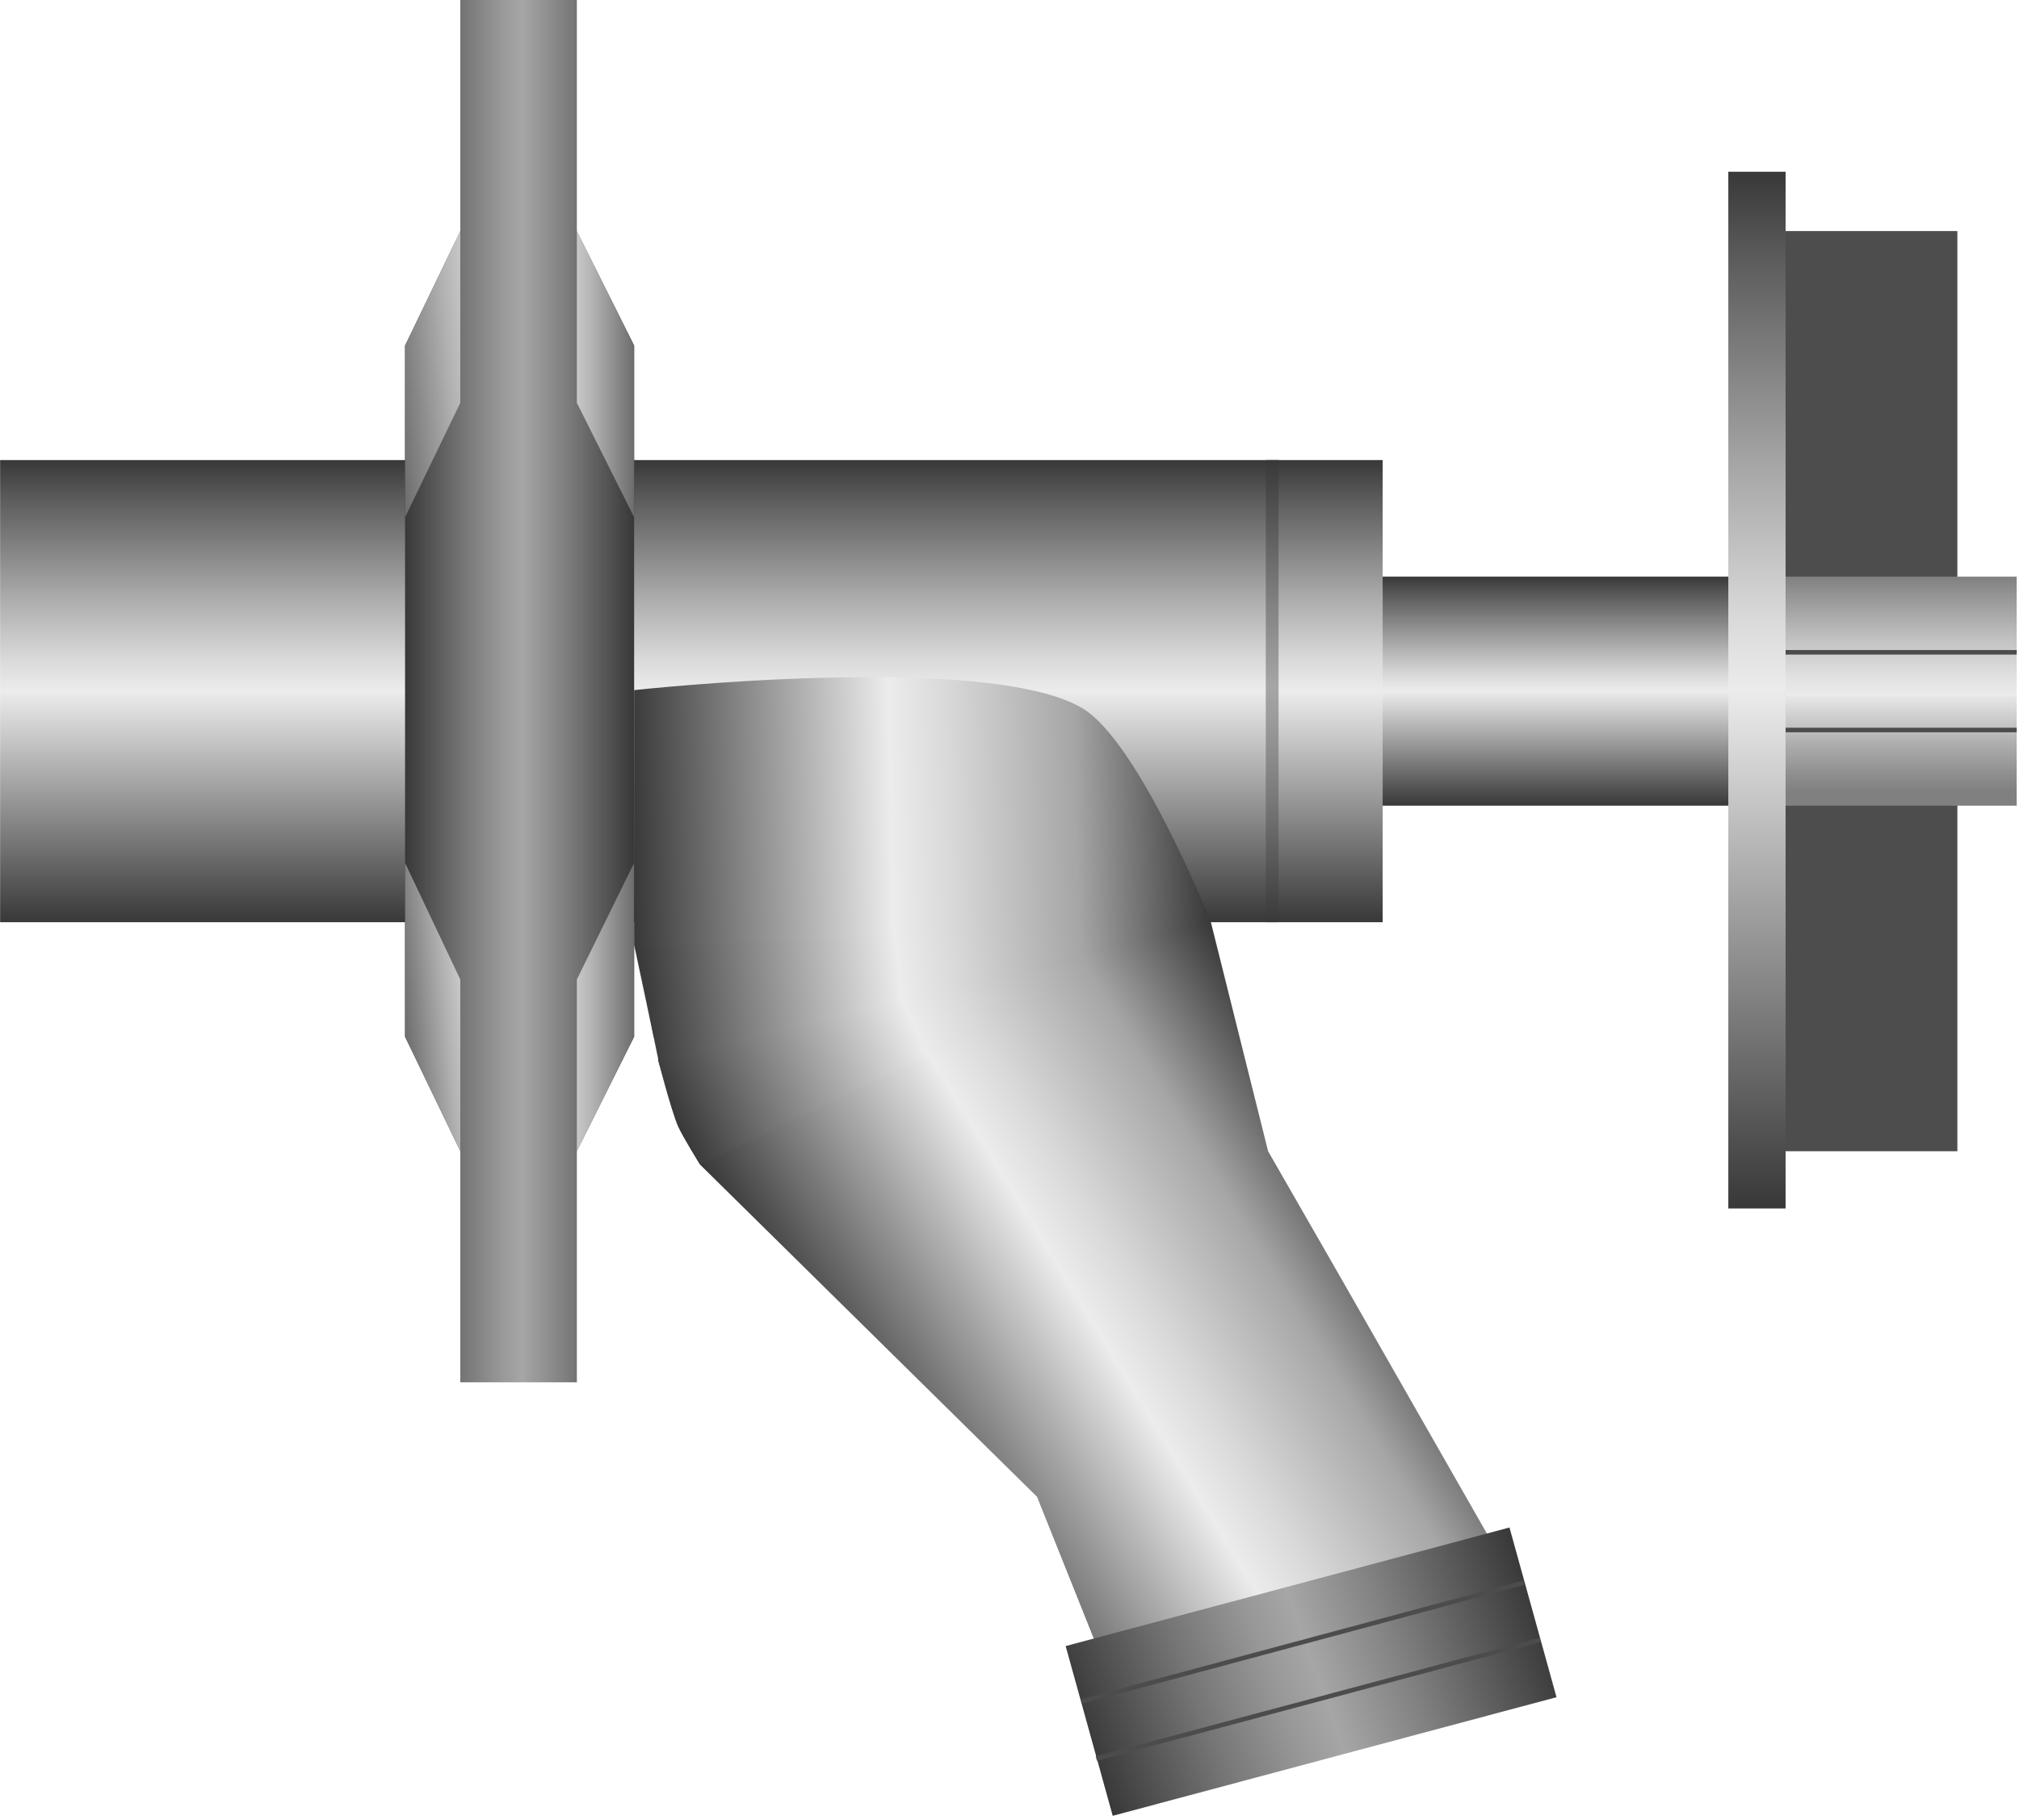 <!DOCTYPE svg PUBLIC "-//W3C//DTD SVG 1.1//EN" "http://www.w3.org/Graphics/SVG/1.1/DTD/svg11.dtd"><svg version="1.1" xmlns="http://www.w3.org/2000/svg" xmlns:xlink="http://www.w3.org/1999/xlink" width="112px" height="101px" viewBox="0 0 112.5 101.462" enable-background="new 0 0 112.5 101.462" xml:space="preserve">
<g id="Group_Stem">
	<linearGradient id="SVGID_1_" gradientUnits="userSpaceOnUse" x1="86.374" y1="44.905" x2="86.374" y2="32.141">
		<stop offset="0" style="stop-color:#383838" />
		<stop offset="0.5" style="stop-color:#ECECEC" />
		<stop offset="0.57" style="stop-color:#D9D9D9" />
		<stop offset="0.71" style="stop-color:#A8A8A8" />
		<stop offset="0.92" style="stop-color:#5A5A5A" />
		<stop offset="1" style="stop-color:#383838" />
	</linearGradient>
	<path fill="url(#SVGID_1_)" d="M74.844,32.141h23.061v12.764H74.844V32.141" />
	<linearGradient id="SVGID_2_" gradientUnits="userSpaceOnUse" x1="38.523" y1="51.401" x2="38.523" y2="25.644">
		<stop offset="0" style="stop-color:#383838" />
		<stop offset="0.5" style="stop-color:#ECECEC" />
		<stop offset="0.57" style="stop-color:#D9D9D9" />
		<stop offset="0.71" style="stop-color:#A8A8A8" />
		<stop offset="0.92" style="stop-color:#5A5A5A" />
		<stop offset="1" style="stop-color:#383838" />
	</linearGradient>
	<rect y="25.643" fill="url(#SVGID_2_)" width="77.045" height="25.758" />
	<linearGradient id="SVGID_3_" gradientUnits="userSpaceOnUse" x1="70.887" y1="51.401" x2="70.887" y2="25.644">
		<stop offset="0" style="stop-color:#383838" />
		<stop offset="0.01" style="stop-color:#3B3B3B" />
		<stop offset="0.25" style="stop-color:#757575" />
		<stop offset="0.42" style="stop-color:#989898" />
		<stop offset="0.51" style="stop-color:#A6A6A6" />
		<stop offset="0.69" style="stop-color:#818181" />
		<stop offset="1" style="stop-color:#383838" />
	</linearGradient>
	<rect x="70.532" y="25.643" fill="url(#SVGID_3_)" width="0.71" height="25.758" />
</g>
<g id="Group_Knob">
	<path fill="#4D4D4D" d="M97.904,64.166h11.168V12.878H97.904V64.166z" />
	<linearGradient id="SVGID_4_" gradientUnits="userSpaceOnUse" x1="105.939" y1="44.905" x2="105.939" y2="32.141">
		<stop offset="0.06" style="stop-color:#808080" />
		<stop offset="0.13" style="stop-color:#8D8D8D" />
		<stop offset="0.28" style="stop-color:#B0B0B0" />
		<stop offset="0.48" style="stop-color:#E8E8E8" />
		<stop offset="0.48" style="stop-color:#EBEBEB" />
		<stop offset="0.57" style="stop-color:#E0E0E0" />
		<stop offset="0.72" style="stop-color:#C3C3C3" />
		<stop offset="0.92" style="stop-color:#949494" />
		<stop offset="1" style="stop-color:#808080" />
	</linearGradient>
	<path fill="url(#SVGID_4_)" d="M99.499,44.905h12.879V32.141H99.499V44.905z" />
	<path fill="none" stroke="#4C4C4C" stroke-width="0.253" d="M99.499,36.357h12.879" />
	<path fill="none" stroke="#4C4C4C" stroke-width="0.253" d="M99.499,40.688h12.879" />
	<linearGradient id="SVGID_5_" gradientUnits="userSpaceOnUse" x1="97.902" y1="67.356" x2="97.902" y2="9.574">
		<stop offset="0" style="stop-color:#383838" />
		<stop offset="0.5" style="stop-color:#ECECEC" />
		<stop offset="0.57" style="stop-color:#D9D9D9" />
		<stop offset="0.71" style="stop-color:#A8A8A8" />
		<stop offset="0.92" style="stop-color:#5A5A5A" />
		<stop offset="1" style="stop-color:#383838" />
	</linearGradient>
	<path fill="url(#SVGID_5_)" d="M96.307,9.573h3.192v57.783h-3.192" />
</g>
<g id="Group_WallMountFlange">
	<linearGradient id="SVGID_6_" gradientUnits="userSpaceOnUse" x1="22.566" y1="38.522" x2="35.332" y2="38.522">
		<stop offset="0" style="stop-color:#383838" />
		<stop offset="0.01" style="stop-color:#3B3B3B" />
		<stop offset="0.25" style="stop-color:#757575" />
		<stop offset="0.42" style="stop-color:#989898" />
		<stop offset="0.51" style="stop-color:#A6A6A6" />
		<stop offset="0.69" style="stop-color:#818181" />
		<stop offset="1" style="stop-color:#383838" />
	</linearGradient>
	<path fill="url(#SVGID_6_)" d="M35.332,19.261v38.523l-3.191,6.382v12.878h-6.497V64.166l-3.077-6.382V19.261l3.077-6.382V0h6.497   v12.88L35.332,19.261" />
	<linearGradient id="SVGID_7_" gradientUnits="userSpaceOnUse" x1="32.141" y1="20.856" x2="35.332" y2="20.856">
		<stop offset="0" style="stop-color:#C8C8C8" />
		<stop offset="0.29" style="stop-color:#B1B1B1" />
		<stop offset="0.91" style="stop-color:#757575" />
		<stop offset="1" style="stop-color:#6C6C6C" />
	</linearGradient>
	<path fill="url(#SVGID_7_)" d="M32.141,12.879v9.573l3.191,6.381v-9.573L32.141,12.879z" />
	<linearGradient id="SVGID_8_" gradientUnits="userSpaceOnUse" x1="26.325" y1="20.662" x2="21.886" y2="21.05">
		<stop offset="0" style="stop-color:#C8C8C8" />
		<stop offset="0.29" style="stop-color:#B1B1B1" />
		<stop offset="0.91" style="stop-color:#757575" />
		<stop offset="1" style="stop-color:#6C6C6C" />
	</linearGradient>
	<path fill="url(#SVGID_8_)" d="M25.644,12.879v9.573l-3.077,6.381v-9.573L25.644,12.879z" />
	<linearGradient id="SVGID_9_" gradientUnits="userSpaceOnUse" x1="25.766" y1="55.986" x2="22.435" y2="56.278">
		<stop offset="0" style="stop-color:#C8C8C8" />
		<stop offset="0.29" style="stop-color:#B1B1B1" />
		<stop offset="0.91" style="stop-color:#757575" />
		<stop offset="1" style="stop-color:#6C6C6C" />
	</linearGradient>
	<path fill="url(#SVGID_9_)" d="M25.644,64.166v-9.573l-3.077-6.497v9.688L25.644,64.166z" />
	<linearGradient id="SVGID_10_" gradientUnits="userSpaceOnUse" x1="32.141" y1="56.131" x2="35.332" y2="56.131">
		<stop offset="0" style="stop-color:#C8C8C8" />
		<stop offset="0.29" style="stop-color:#B1B1B1" />
		<stop offset="0.91" style="stop-color:#757575" />
		<stop offset="1" style="stop-color:#6C6C6C" />
	</linearGradient>
	<path fill="url(#SVGID_10_)" d="M32.141,64.166v-9.573l3.191-6.497v9.688L32.141,64.166z" />
</g>
<g id="Group_Faucet">
	
		<linearGradient id="SVGID_11_" gradientUnits="userSpaceOnUse" x1="75.741" y1="-9.142" x2="75.741" y2="-40.483" gradientTransform="matrix(0.521 0.854 -0.854 0.521 0.958 20.145)">
		<stop offset="0" style="stop-color:#383838" />
		<stop offset="0.45" style="stop-color:#ECECEC" />
		<stop offset="0.55" style="stop-color:#D9D9D9" />
		<stop offset="0.76" style="stop-color:#A8A8A8" />
		<stop offset="0.77" style="stop-color:#A6A6A6" />
		<stop offset="1" style="stop-color:#383838" />
	</linearGradient>
	<path fill="url(#SVGID_11_)" d="M38.992,64.899l18.792,18.527l3.192,7.979L83.5,86.606l-8.626-15.1l-4.214-7.342l-3.188-12.764   l-17.305-0.67L38.992,64.899z" />
	
		<linearGradient id="SVGID_12_" gradientUnits="userSpaceOnUse" x1="41.581" y1="-14.752" x2="57.662" y2="-42.604" gradientTransform="matrix(0.521 0.854 -0.854 0.521 0.958 20.145)">
		<stop offset="0" style="stop-color:#383838" />
		<stop offset="0.45" style="stop-color:#ECECEC" />
		<stop offset="0.55" style="stop-color:#D9D9D9" />
		<stop offset="0.76" style="stop-color:#A8A8A8" />
		<stop offset="0.77" style="stop-color:#A6A6A6" />
		<stop offset="1" style="stop-color:#383838" />
	</linearGradient>
	<path fill="url(#SVGID_12_)" d="M35.332,38.466v14.193l1.094,5.17l31.046-6.428c0,0-3.991-10.059-7.179-11.936   C54.916,36.3,35.332,38.466,35.332,38.466z" />
	
		<linearGradient id="SVGID_13_" gradientUnits="userSpaceOnUse" x1="30.858" y1="-5.802" x2="36.695" y2="-37.245" gradientTransform="matrix(0.291 0.957 -0.957 0.291 21.285 28.268)">
		<stop offset="0" style="stop-color:#383838" />
		<stop offset="0.45" style="stop-color:#ECECEC" />
		<stop offset="0.55" style="stop-color:#D9D9D9" />
		<stop offset="0.76" style="stop-color:#A8A8A8" />
		<stop offset="0.77" style="stop-color:#A6A6A6" />
		<stop offset="1" style="stop-color:#383838" />
	</linearGradient>
	<path fill="url(#SVGID_13_)" d="M67.472,51.401l-32.027,1.37c0,0,0.515,2.247,0.63,3.112c0.116,0.881,0.667,3.486,0.667,3.486   L67.472,51.401z" />
	
		<linearGradient id="SVGID_14_" gradientUnits="userSpaceOnUse" x1="53.467" y1="-8.456" x2="56.78" y2="-40.025" gradientTransform="matrix(0.506 0.863 -0.863 0.506 3.135 20.294)">
		<stop offset="0" style="stop-color:#383838" />
		<stop offset="0.45" style="stop-color:#ECECEC" />
		<stop offset="0.55" style="stop-color:#D9D9D9" />
		<stop offset="0.76" style="stop-color:#A8A8A8" />
		<stop offset="0.77" style="stop-color:#A6A6A6" />
		<stop offset="1" style="stop-color:#383838" />
	</linearGradient>
	<path fill="url(#SVGID_14_)" d="M67.472,51.401l-30.814,7.646c0,0,0.731,2.82,1.108,3.703c0.245,0.572,1.227,2.148,1.227,2.148   L67.472,51.401z" />
	<linearGradient id="SVGID_15_" gradientUnits="userSpaceOnUse" x1="60.712" y1="97.665" x2="85.401" y2="88.679">
		<stop offset="0" style="stop-color:#383838" />
		<stop offset="0.01" style="stop-color:#3B3B3B" />
		<stop offset="0.25" style="stop-color:#757575" />
		<stop offset="0.42" style="stop-color:#989898" />
		<stop offset="0.51" style="stop-color:#A6A6A6" />
		<stop offset="0.69" style="stop-color:#818181" />
		<stop offset="1" style="stop-color:#383838" />
	</linearGradient>
	<path fill="url(#SVGID_15_)" d="M62.002,101.208l-2.623-9.461l24.733-6.609l2.621,9.459L62.002,101.208" />
	<path fill="none" stroke="#4C4C4C" stroke-width="0.253" d="M60.293,94.825l24.618-6.609" />
	<path fill="none" stroke="#4C4C4C" stroke-width="0.253" d="M85.822,91.405l-24.733,6.61" />
</g>
</svg>